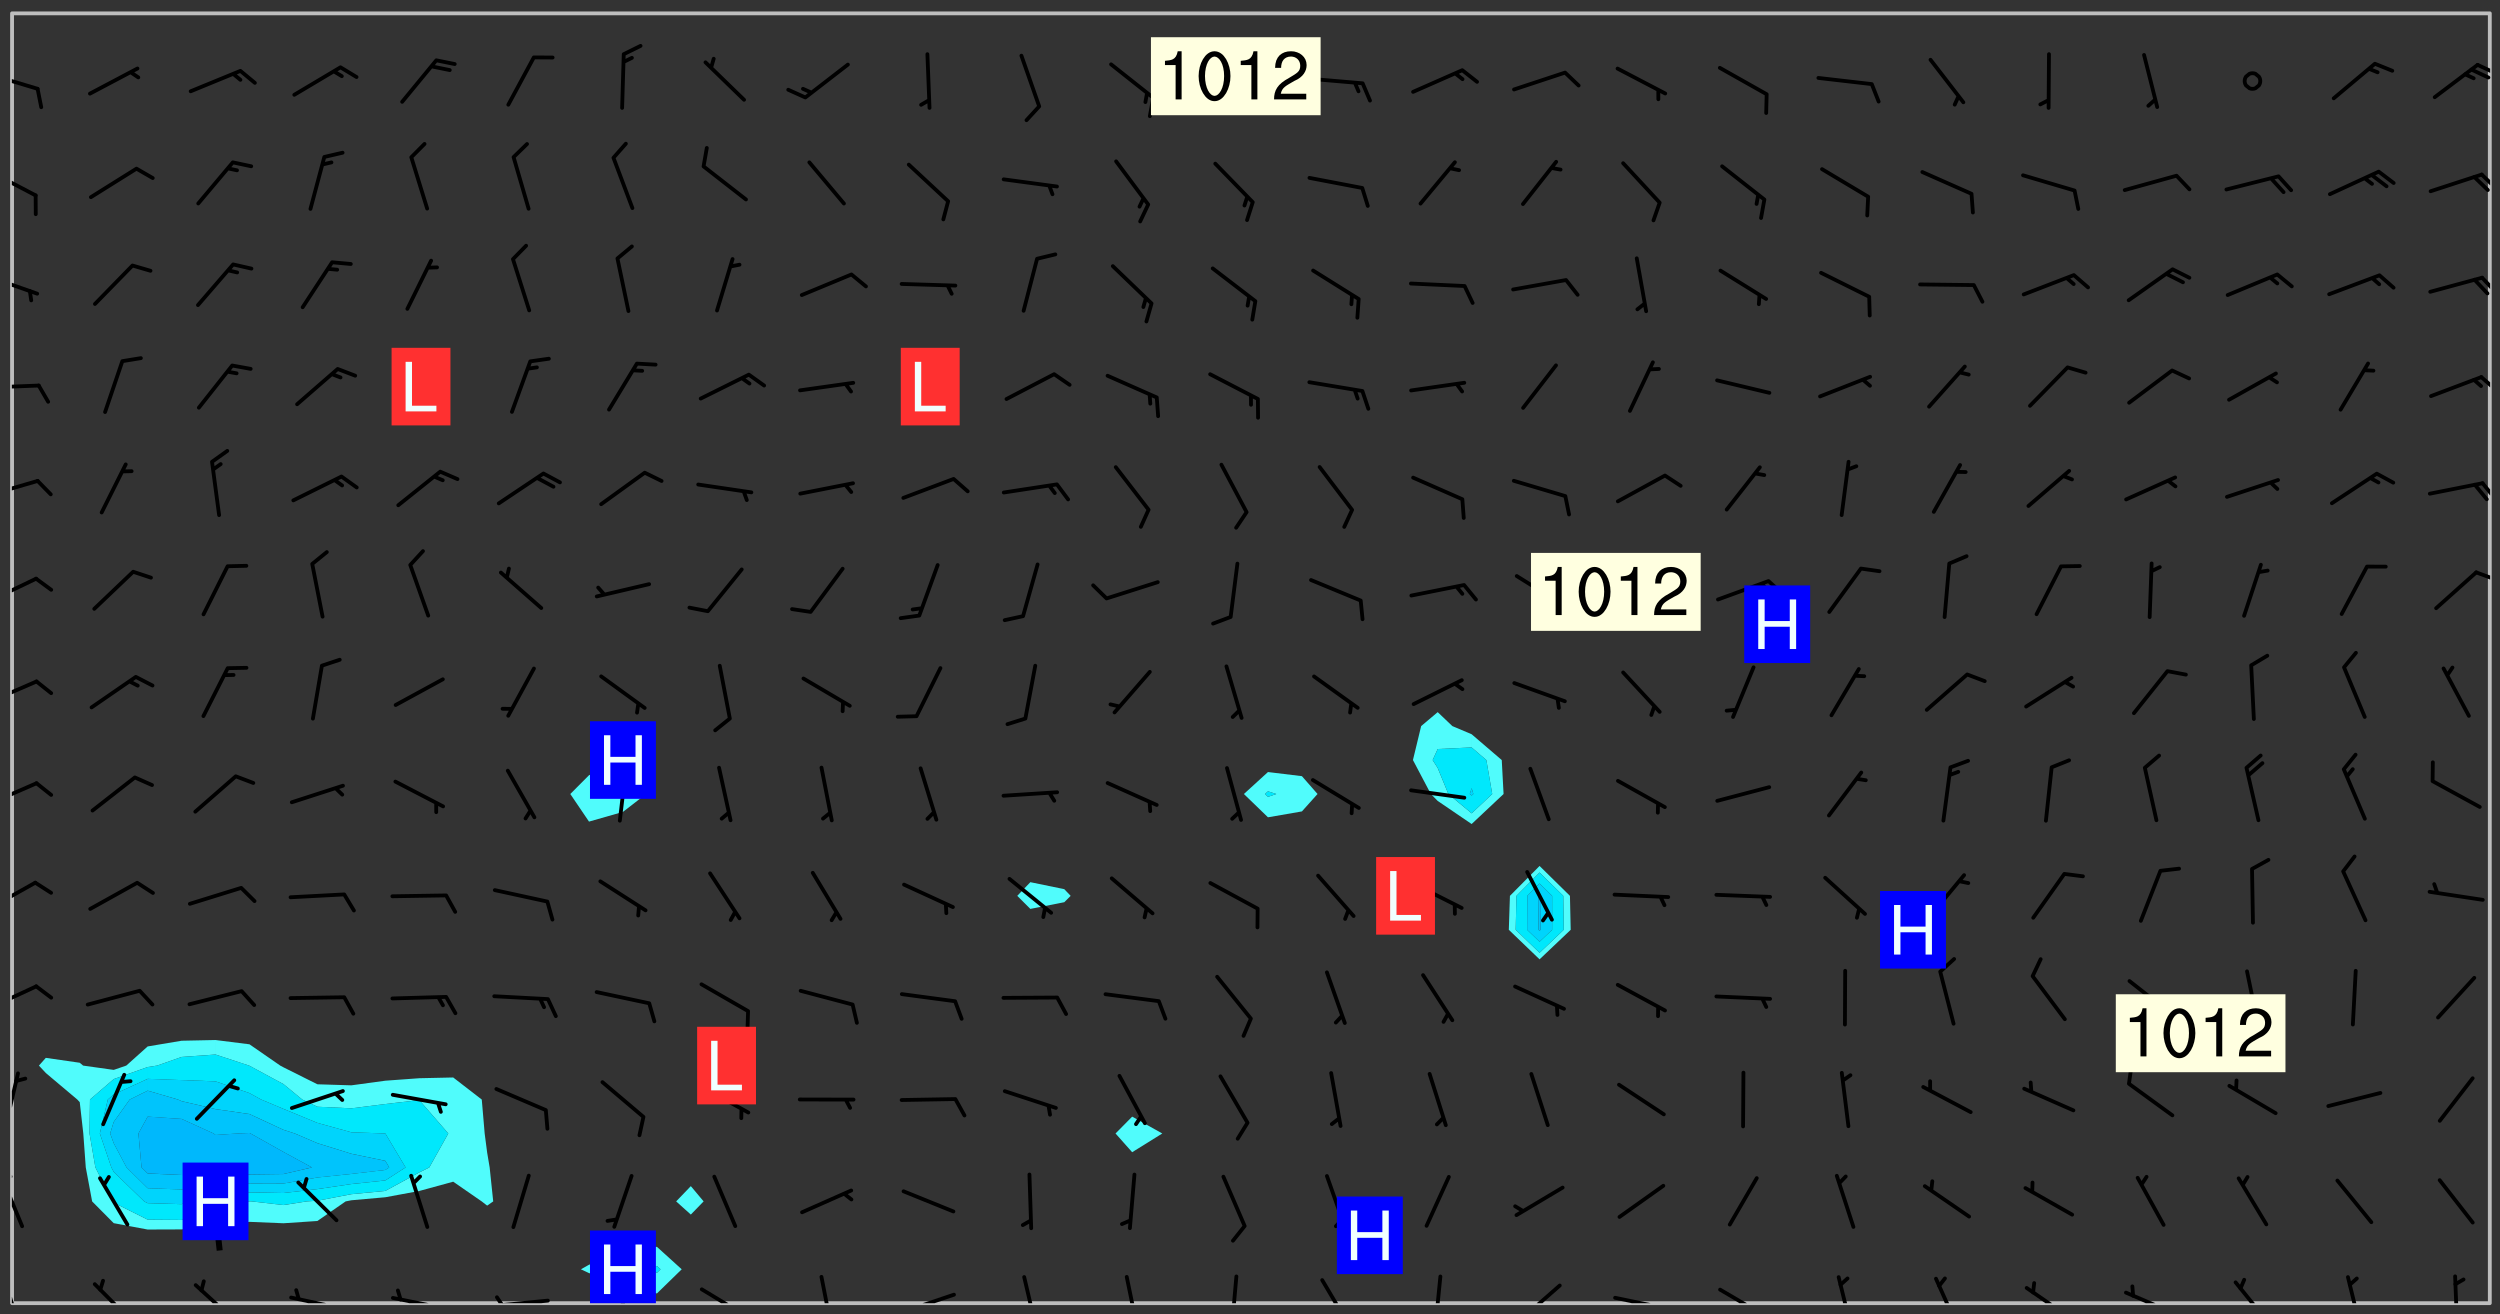 <svg xmlns="http://www.w3.org/2000/svg" role="img" xmlns:xlink="http://www.w3.org/1999/xlink" viewBox="142.45 309.95 326.84 171.84"><rect x="142.45" y="309.95" width="326.84" height="171.84" fill="#333333" stroke="none"/><defs><clipPath id="a"><path d="M144 311.672h1v168.656h-1zm0 0"/></clipPath><clipPath id="b"><path d="M144 311.672h324v168.656H144zm0 0"/></clipPath><clipPath id="c"><path d="M467 311.672h1v168.656h-1zm0 0"/></clipPath><clipPath id="d"><path d="M144 476h2v4.328h-2zm0 0"/></clipPath><clipPath id="e"><path d="M154 477h7v3.328h-7zm0 0"/></clipPath><clipPath id="f"><path d="M167 477h7v3.328h-7zm0 0"/></clipPath><clipPath id="g"><path d="M180 479h8v1.328h-8zm0 0"/></clipPath><clipPath id="h"><path d="M180 478h2v2.328h-2zm0 0"/></clipPath><clipPath id="i"><path d="M193 479h8v1.328h-8zm0 0"/></clipPath><clipPath id="j"><path d="M194 478h2v2.328h-2zm0 0"/></clipPath><clipPath id="k"><path d="M206 479h9v1.328h-9zm0 0"/></clipPath><clipPath id="l"><path d="M207 479h2v1.328h-2zm0 0"/></clipPath><clipPath id="m"><path d="M222 476h4v4.328h-4zm0 0"/></clipPath><clipPath id="n"><path d="M233 478h8v2.328h-8zm0 0"/></clipPath><clipPath id="o"><path d="M249 476h3v4.328h-3zm0 0"/></clipPath><clipPath id="p"><path d="M260 478h8v2.328h-8zm0 0"/></clipPath><clipPath id="q"><path d="M276 476h3v4.328h-3zm0 0"/></clipPath><clipPath id="r"><path d="M289 476h3v4.328h-3zm0 0"/></clipPath><clipPath id="s"><path d="M303 476h2v4.328h-2zm0 0"/></clipPath><clipPath id="t"><path d="M315 477h5v3.328h-5zm0 0"/></clipPath><clipPath id="u"><path d="M329 476h3v4.328h-3zm0 0"/></clipPath><clipPath id="v"><path d="M340 477h7v3.328h-7zm0 0"/></clipPath><clipPath id="w"><path d="M353 479h8v1.328h-8zm0 0"/></clipPath><clipPath id="x"><path d="M367 478h7v2.328h-7zm0 0"/></clipPath><clipPath id="y"><path d="M382 476h3v4.328h-3zm0 0"/></clipPath><clipPath id="z"><path d="M395 476h4v4.328h-4zm0 0"/></clipPath><clipPath id="A"><path d="M407 478h7v2.328h-7zm0 0"/></clipPath><clipPath id="B"><path d="M420 478h8v2.328h-8zm0 0"/></clipPath><clipPath id="C"><path d="M434 477h6v3.328h-6zm0 0"/></clipPath><clipPath id="D"><path d="M449 476h3v4.328h-3zm0 0"/></clipPath><clipPath id="E"><path d="M463 476h1v4.328h-1zm0 0"/></clipPath><clipPath id="F"><path d="M144 463h2v8h-2zm0 0"/></clipPath><clipPath id="G"><path d="M144 463h1v2h-1zm0 0"/></clipPath><clipPath id="H"><path d="M144 450h2v8h-2zm0 0"/></clipPath><clipPath id="I"><path d="M144 438h4v5h-4zm0 0"/></clipPath><clipPath id="J"><path d="M144 425h4v5h-4zm0 0"/></clipPath><clipPath id="K"><path d="M144 412h4v4h-4zm0 0"/></clipPath><clipPath id="L"><path d="M144 398h4v5h-4zm0 0"/></clipPath><clipPath id="M"><path d="M144 385h4v4h-4zm0 0"/></clipPath><clipPath id="N"><path d="M465 384h3v2h-3zm0 0"/></clipPath><clipPath id="O"><path d="M144 372h4v4h-4zm0 0"/></clipPath><clipPath id="P"><path d="M466 372h2v4h-2zm0 0"/></clipPath><clipPath id="Q"><path d="M144 360h4v1h-4zm0 0"/></clipPath><clipPath id="R"><path d="M466 359h2v3h-2zm0 0"/></clipPath><clipPath id="S"><path d="M144 345h4v4h-4zm0 0"/></clipPath><clipPath id="T"><path d="M466 346h2v3h-2zm0 0"/></clipPath><clipPath id="U"><path d="M144 331h4v5h-4zm0 0"/></clipPath><clipPath id="V"><path d="M466 332h2v3h-2zm0 0"/></clipPath><clipPath id="W"><path d="M144 319h4v3h-4zm0 0"/></clipPath><clipPath id="X"><path d="M466 318h2v2h-2zm0 0"/></clipPath><clipPath id="Y"><path d="M465 318h3v3h-3zm0 0"/></clipPath><clipPath id="Z"><path d="M219 470h10v10.328h-10zm0 0"/></clipPath><g id="aa" clip-path="url(#clip1)"><path fill="#fff" fill-opacity="0" fill-rule="evenodd" d="M0 0h1000v1000H0zm0 0"/><path fill="#d3d3d3" fill-opacity="0" fill-rule="evenodd" d="M162.152 355.867l-.234.293.059.234.117.172.176.234.293.348.113.059.117-.172.059-.234.176-.176.465-.176h.699l.234.293.289.816.059.176.176.23.352.234.699.699.172.176.234.348.234.41.289.582.41.465.23.234.234.176.117.23.176.293.172 1.164v.234l.059.289.059.117.117.117.348.41.117.172.176.176.176.234.117.172.172.352.059.234.234.406.234-.059-.176.176-.059.93h-.582l-.234-.113-.348.113-.117.117-.059.293-.059.176-.117.172-.465.293-.059.234-.059.113v.645l.059.172v.41l.059.059v.406l.059.406.117.176.059.059.23.641-.059.293v.699l-.059.582v.234l-.059.23-.055.352v1.922l.055.117h.426l-.367.117-.023.352.891 1.168 1.742.539 1.34.359v.539l.09.809.535.715 1.52.27.891-.086.09 1.164.535.18 1.16-.18 2.055-.984 1.16-.363 1.879-.176 1.695-.18-.18.719-1.516.086-1.25.09-.805.27-1.074.809.27.719.535.898-.18.625-.266.809.266 1.078.625.898.805.18 1.25-.18-.266.723.098.504.055.293v.172l.059.293v.406l.176.117.352.117h.406l.293-.176.113-.117.059-.117.117-.23.059-.176.352-.465.23-.176.176-.059.176.059.059.176.117.988.055.469.059.172.117.234.176.059.816.059h.289l.117.234.059.406.059.352v1.105l.117.293.117.348.289.699.176.352.582.754.352.176.172.059.469.234.641.465.348.234.293.176.293.055.23.062.816.348.293.176.113.172.352.352.117.176.523.641v.289l.059.352v.348l.059.352.059.289.117.059.172.059h.176l.582.234.176.117.176.289.176.234.113.234.293.23.117.117v.41l.059.055.289.234.234.117.059.117.117.172.059.117.23.234.059.176.234.059.117.059-.117.113-.059.117v.117l-.117.293-.117.289v.582l.176.117.117.059.059.117.117.117.113.059.176.348.059.352.059.406v.176l-.059.176-.117.699v.172l.117.176.293.293h.406l.176.117.117.172.117.293v.234h-.527l-.23-.234h-.234l-.176.059-.059.699.059.348.117.176.176.41.117.23.289.469.176.055h.523l.234.059.758.641.059.293v.234l.059.059.23.348v.352l-.117.172v.293l.293.289.293.176.172.059.293.176.293.117.582.406.289.234.293.176.219.16.016.012.23.176.641.523.176.234.117.176.176.176.113.172v.641l.117.176.469.117.582.117.234.059.23.113.293.117.113.059.586.352.289.172.176.062.176.055.176.059.699.352.289.176.234.055.289.176.234.117.641.406.293.117.172.059.234.059.41.059.23.059.234.117.059.172-.41.176.469.059.059.293.113.234.176.055.234.059.176.059.406.117.641.234.117.172.059.234v.176l-.059.117-.059.406.234.234.117.059.348.117.641.23.176.117.289.117.176.176.234.465.582 1.105.176.176.348.176.176.117.352.117 1.047.523.234.059.465.113.293.059.465.176.758.582.234.234.348.465.176.176.289.234.816.699.293.176.289.289.293.176.293.289.695.641.176.176.293.234.289.234.469.289.641.582.348.234.234.293.348.348.352.465.934.992.348.406.117.176.234.059.113.117.645.176.23.113.234.059.293.176.23.117.934.699.406.406.234.176.406.176.234.117.816.348.348.234.234.117.293.289.23.117.758.352.352.172.23.059.293.117.234.059.871.176h.816l.469.23.172.059.875.699.465.117.293.059.176.059.23.059.469.059.348.059.352.059.406.059h.293l.172.059v.23l.176.176h.293l.348.059.352.059.699.117h.641l.465-.234.293-.176.172-.117.41-.172.289-.176.934-.465.469-.293.523-.293.465-.172.465-.176 1.051-.465.289-.117.41-.117.289-.117.527-.176 1.516-.699.582-.348.289-.059.293-.059.348-.117.875-.23.352-.117h.113l.234-.059.875-.234.234-.059h.812l.352-.059.816-.117.172-.059.352-.055.293-.059.23-.059.816-.176.176-.059h.348l.234-.059.465-.117.758-.172.234-.059h.348l.41-.117.289-.059 1.285-.059h.289l.41-.059.23-.059h.176l.875-.117h.406l.41-.117h.348l.352-.113.871-.059h1.75l1.047.289.41.117.289.117.352.117.289.117 1.051.172.289.059h.293l.293.059.172.059.41.059.172.059.117.059h.117l.117.059.352.059h.113l.41.066 1.922.395 1.926.395 1.52.449 1.695.719 2.145.805 1.605-.719 1.43-.805 1.16-1.078 1.25-.449 3.035-.719 1.875-.359 2.145-1.348 2.234-1.254 2.5-1.258 1.695-.449 1.785-.18 1.16-.27.625.539 1.34-.27.715-.988.984-1.344.445-.18.805-.359 1.875-.539 1.785-.449 1.25-.27 1.16-.09 1.699-.09 1.961-.27 1.25-.09h.539l.625-.09h.891l2.145-.18 2.41-.18 2.59-.09 1.695.18 1.609.09 1.43.359 1.16.719 1.875.988 1.16 1.527.266.715.629.09.355.898.535.539.535 1.527 1.074.359h.535l-.805.535.09 1.707.715 2.695.891.805.895.988.715 1.258 1.785.539 1.52-.18.355 1.344 1.609-.805.98-.539.27.27.316-.215.219-.145.801.449.449-.359h.355l.535-.27.539-.719.535-.27.625-.988 1.16.449.84.371 1.395.617 1.695-.18h1.605l1.785.09.18-1.707.535-1.344.805.27.492.848.402.406-.09.539v.359l.715.449.711-.27h1.43l.359.988.445 1.258.715 1.344 1.25.629 1.695.629.715-.18.18-.539.98-.09.449.359.086 1.258-.266.629-.535.18v.539l.715.984.266.539.984.988.801 1.078-.266.359-.09.898-.625 2.332-.355 2.066-.09 1.793-.18.719-.09.539v1.438l-.98 1.883-.359 1.707-.535.898-.805 1.168-.266.539 2.055 1.254.086.359-.355.539-.09-.18v.809l.09 1.438-.445.715-1.074.094-.266.715.535.898.805.719 1.16.809 1.34.27.445.359-.355.449-1.789-.09-1.25-.449-.715-.719-.625-.09-.176 3.59-.188 1.309h89.359V311.703h-55.27v49.082l.762.125 3.289.543 2.023 2.836v2.754l2.352.332 2.348.332h4.051l-1.379 4.16-2.023.707-2.023.703-.543.344-2.594 1.617-.188.117-2.023-2.078-.73-2.742-2.672-2.078-1.375-3.5-.066-.082-1.957-2.672 2.75-1.418v-49.082H294.422v91.414l.117.031.133.012.074.074.105.047.09.059.086.059.09.059.297.297.059.09.031.117.027.117.016.137-.031.117-.059.09-.059.086-.043.105-.047.102-.027.121v.145l.176.27.148.148.074.086.074.074.043.105.062.09.059.086.043.105.059.09.047.102.043.105.059.086.117.18.074.074.062.086.059.09.043.105.059.09.059.086.062.09.059.09.043.102.117.18.074.074.059.086.074.074.09.059.105.047h.148l.133-.016.133.016.102-.047.074-.074.047-.102-.016-.133v-.148l-.047-.105-.027-.117-.047-.102-.027-.121-.043-.102-.062-.09-.043-.102-.043-.105-.031-.117-.016-.133-.012-.137.086-.059.059-.086.121-.031.043.105.016.133v.117l.059.102.059.09.09.059.148.148.059.09.043.105-.012.102.086.059.105.047.086.059.09.059.074.074-.117.027-.105.047-.086.059-.074.074-.059.09-.062.086-.027.121-.047.102-.043.105-.031.117-.012.133-.016.133v.148l.027.117.047.105.043.102.059.09.074.074.09.059.074.074.09.059.059.09.043.105.047.102.117.031.133.016h.148l.117-.031.105.043.043.105.047.102.027.121L299.5 410l.027.117.031.121.027.117.105.043.102.047.133-.016.148.148.062.086.074.074.07.074.09.062.105.043.102.043.117.031.137.016.117-.031.074-.074.027-.117-.012-.133-.031-.121-.027-.117.043-.105h.117l.09.062.117.027h.148l.133.016h.148l.133.016.133-.016h.148l.133-.016.133-.012.137.012.117-.027.133-.016.191-.059-.059.176-.016.133-.027.121-.016.133-.059.086-.133.016-.105.047-.105.043-.117.031-.117.027-.266.031h-.148l-.133.016-.074.074.059.086.148.148.117.18.074.07.09.062.09.059.086.059.09.059.102.043.105.062.105.043.086.059.105.047.102.043.18.117.059.09-.043.102-.047.105.016.133.223.223.059.09.043.102.031.121.043.102.016.133.031.117.012.137.031.117.148.148.102.043.105.043.117.031.133.016.137.016h.117l.117-.031.09-.059.043-.105.047-.102.043-.105.031-.117.012-.133v-.148l-.012-.133-.016-.133-.031-.117-.043-.105-.047-.105-.043-.102-.043-.105-.016-.133.016-.133.027-.117.031-.117.027-.121.047-.102.09-.059.086-.062.074-.074.09-.059.223-.223.059-.086.074-.074.117-.18.059-.086v-.148l-.074-.074-.102-.047-.105-.043-.102-.043-.059-.09-.047-.105-.027-.117.09-.059.117-.031.102-.043.18-.117.148-.148.012-.133-.012-.105-.09-.059-.133.016h-.148l-.133.016-.133-.016-.121-.031-.086-.059-.074-.074-.059-.09-.062-.086-.117-.18-.059-.086.031-.121.086-.059.121-.031.059-.086v-.121l-.031-.117-.059-.09-.059-.086-.047-.105-.027-.117-.016-.133.059-.09.074-.074.09-.059.117-.18.074-.074.059-.086.148-.148.121-.031.133-.016.133.016.074.074.043.105.016.133-.031.117-.117.031-.133.012-.148.148-.043.105-.047.102-.027.121-.031.117v.148l.031.117.043.105.059.09.074.07.074.074.117.031.121.027.117-.027.133-.016h.117l.09.059.074.074.047.105.059.086.102.047.133.016.105.043.086.059-.012.105-.074.074-.18.117-.059.09-.09.059-.07.074-.074.074-.062.09-.027.117-.016.133.016.133-.016.133v.148l.016.133.027.117.031.121.074.074.09.059.086.059.09.059.117.031v.086l-.102.047-.09.059-.266.031-.117.027h-.148l-.105.043-.102.047-.059.09-.062.234-.012.133-.031.121-.016.133v.293l-.012.133.012.137.016.133.133.016.133.012.121.031.086.059.074.074.047.105.043.102.016.133v.445l-.016.133v.445l.031.266.027.117.016.133.031.117.086.211.031.266v.148l-.031.117-.027.117-.031.121-.027.117-.031.117-.031.121-.012.133-.016.133.09.059.117-.031.102.016.047.105-.031.266v.441l-.043.105-.047.105-.043.102-.043.105-.059.086-.031.121-.043.117-.031.117-.016.133.016.133.059.09.105.047.086.059.059.086-.012.137-.031.117-.043.102v.445l-.016.133v.148l-.031.117-.043.105-.027.117-.047.105-.043.102-.031.121-.027.117-.031.133-.031.117-.027.117-.043.105-.031.117-.031.121-.012.133-.016.133v.297l.027.117v.148l.047.398.027.117.059.09.121.031h.148l.133-.016.059.09v.117l-.059.09-.09.059-.102.043-.105.047-.09.059-.086.059-.137.016-.117-.031-.133-.016-.102.047-.062.086-.012.137-.016.133-.031.117-.027.117-.016.133-.031.121v.297l.016.133.031.117v.148l.012.133v.148l-.027.117-.047.102-.027.121-.031.117-.059.09-.074.074-.102.043-.105.047-.117.027-.121.031-.102-.047.059-.086.105-.047.027-.117.031-.117.027-.121.031-.117v-.148l.016-.133-.031-.117-.043-.105-.105.016-.074.074-.102.043-.09.062-.074.074-.043.102-.016.133-.031.117L304.25 426l-.031.117-.027.117-.031.121-.027.117-.031.117-.043.105-.09.059h-.09l-.117-.031-.031-.086.016-.137-.031-.117v-.148l-.012-.133v-.148l-.062-.234-.027-.121-.043-.102-.047-.105-.059-.086-.059-.09-.043-.105-.062-.086-.148-.148-.07-.074-.105-.047-.105-.043-.102-.043-.297-.297-.09-.074-.086-.059-.105-.043-.09-.062-.086-.059-.105-.043-.09-.059-.086-.062-.074-.07-.105-.047-.086-.059-.105-.043-.09-.062-.102-.043-.105-.043-.086-.059-.105-.047-.105-.043-.102-.047-.09-.059-.102-.043-.105-.043-.09-.062-.117-.027-.133-.016-.133.016H299.75l-.133.016-.117-.031-.09-.059-.074-.074-.09-.059-.102-.047h-.148l-.121-.027-.102-.043-.074-.074-.117-.18-.09-.059-.102-.043-.09-.062-.105-.043-.09-.059-.086-.059-.105-.047-.059-.086-.059-.09-.043-.105-.047-.102-.074-.074-.086-.059-.074-.074-.09-.059-.223-.223-.043-.105-.031-.266.105-.043h.145l.105.043.074.074.09.059.086.059.105.047.09.059.148.148.07.074.148.148.062.086.074.074.086.059.074.074.09.062.09.059.086.059.27.176.102.047.105.043.102.043.047-.074.059-.086.074-.074.07-.074.105.043.074.074.059.09.043.102.047.105.043.105.121.027.117-.027.074-.09.043-.105.059-.09.074-.074.105-.043.117-.027.133.012.09.059.148.148.059.09.043.105.047.102.043.105.043.102.105.047.105.043.133.016.086-.059.059-.09.074-.074.105-.043.117.027.105.047.102.043.105.043.102.047.18.117v.117l-.016.133.016.133.016.137.059.086.102.047.121.027.117.031h.148l.117-.031.059-.09.18-.117.059-.09.074-.074.059-.086.117-.18.18-.117.117.031.09.059.043.074-.016.133v.117l.09.059h.148l.133-.016.133-.012.266-.031.105-.043.117-.031.121-.027.074-.074.07-.074.062-.09-.016-.105-.047-.102-.102-.043-.105-.016-.117.027-.266.031h-.148l-.074-.074-.09-.059-.117-.031-.117-.027-.133-.016h-.148l-.133.016h-.297l-.105-.047-.148-.148-.043-.102-.059-.09.223-.223.086-.059.105-.043.117-.031.133-.016.133.016.137.016.102.043.133-.012.09-.062.102-.043.062-.09-.047-.102-.09-.059-.117-.031-.102-.043-.059-.09-.062-.09v-.117l.016-.133.105-.047.074-.07v-.121l-.09-.059-.031-.117.09-.059.074-.074.043-.105.059-.09.047-.102.016-.133v-.148l-.047-.105-.043-.102-.09-.059-.133-.016-.102-.043-.137-.016-.117-.031h-.445l-.133-.016-.133-.012-.133-.016-.117-.031h-.148l-.133-.016-.133-.012-.266-.031-.121-.043-.086-.059-.074-.074v-.148l.012-.133.105-.047.102-.043.133-.016h.152l.133-.016h.293l.121.031.102.043.09.059.234.062.121-.047.09-.059.102-.043.133-.016.105.043.102.047.133.012.121-.027h.145l.121-.031.117-.027.105-.047.074-.074.086-.059.148-.148.059-.086.047-.105.027-.117.016-.105-.102-.043-.09-.059-.117-.031-.105-.043-.09-.062-.074-.086-.074-.074-.102-.043-.105-.047-.102-.043-.059-.09-.047-.102-.086-.211-.062-.086-.059-.09-.074-.074-.086-.059h-.27l-.117.031-.09.059-.102.043-.133.016-.105-.016-.027-.117-.062-.09-.117-.031-.102-.043-.148-.148-.031-.117-.016-.105.074-.074.18-.117.117-.027.117-.031.137.016.102.043.105.043.102.047.105.043.117.031.133.016.117.027.133.016.105-.016.09-.059-.074-.074-.105-.043-.074-.074-.074-.09-.148-.148-.086-.059-.09-.059-.074-.074-.09-.059-.102-.047-.121-.027-.102-.047-.105-.043-.117-.031-.102-.043-.121-.031h-.148l-.117.031-.105.043-.086.062-.18.117-.086.059-.09.059-.105.047-.086.059-.105.043-.102.043-.105.047-.074.074-.059.09-.059.086-.047.105-.059.086-.074.074-.133-.012-.117-.031h-.117l-.074.074-.09.059-.074.074-.09.059-.086.059-.105.047-.102.043-.137.016-.102-.043-.148-.148-.105-.047h-.086l-.105.047-.102.043-.121.031-.117-.031-.074-.074v-.117l.031-.121.074-.07.059-.09.074-.074.117-.031.105-.043h.293l.133-.016.137-.016.102-.043.09-.059.102-.047.09-.059.133-.012.09.059.133.012.09-.059.086-.059.105-.043.09-.059.086-.062.09-.059.148-.148.059-.086.059-.09.105-.043.133-.016.117.027.121.031.059-.059.059-.09.031-.266.027-.117.105.012.133.016.102-.043.09-.059.059-.09.074-.074.059-.09.047-.102.012-.133-.012-.133-.047-.105-.148-.148-.059-.09-.059-.086-.043-.105v-.445l.016-.133v-.148l.012-.133-.059-.059-.09.059-.102-.043-.18-.117-.086-.059-.062-.09-.059-.09-.074-.074-.086-.059-.121.031-.102.012-.105.047-.086.059-.105.043-.148.148-.09.059-.086.059-.09.062-.105.043-.133.016v-.121l.105-.043.117-.031.074-.07.043-.105v-.148l-.027-.117-.148-.148-.133-.016h-.148l-.117.031-.105.043-.102.043-.09.062-.117.027-.074-.074.012-.133-.043-.102-.043-.105-.09-.059-.117.027-.121.031-.117.031-.102.043-.121.031-.102.043-.105.043-.09.059-.102.016v-.117l.016-.133-.059-.09-.074.043-.148.148-.059.09-.074.074-.047.105-.043.102-.074.074-.059.09-.074.074-.059.086-.074.074-.09.062-.074.07-.074.074-.102.016-.133.016-.105-.043v-.121l.148-.148.043-.102.059-.09.047-.102.043-.105.059-.09.031-.117.043-.102.031-.121.027-.117.047-.105.043-.102.043-.105.074-.07.09-.062.09-.059.102-.043h.297l.266-.031.105-.043-.074-.074-.117-.031-.105-.043-.09-.059-.102-.047-.09-.059-.102-.043-.105-.043-.09-.062-.086-.059-.105-.043-.102-.043-.121-.031-.117-.031-.102-.043L297.5 410.25l-.102-.043-.09-.059-.043-.105-.016-.133.102-.043.133-.016.137.016.133-.016.102-.043.059-.09.016-.105-.09-.059-.074-.074-.102-.043-.09-.059-.148-.148-.043-.105-.016-.133v-.293l-.059-.09-.09-.059-.074-.074-.043-.105-.031-.117-.059-.09-.074-.074-.117-.027-.074-.074-.09-.059-.09-.062-.086-.059-.074-.074-.059-.086-.047-.105-.086-.059-.148-.148-.195-.059-.133.016-.102.043-.074.074-.047.102-.043.105-.059.09-.059.086-.297.297-.09.059h-.086l-.062-.086-.043-.105.031-.117.059-.09.027-.117-.012-.133-.09-.062-.105.047-.117.027-.117.031-.27.176-.102.047-.117.027-.105.047-.09.059-.102.043-.059-.086-.047-.105.016-.133.047-.105.07-.074.074-.07.059-.09v-.148l-.043-.105h-.238l-.102.047-.031.117-.027.117-.031.121-.074.043-.133.016-.074-.047-.043-.102-.043-.105-.047-.102-.043-.105-.121.031-.102.043-.133.016-.117.031-.105.043-.09.059-.102.047-.121.027-.133.016-.102-.043-.059-.09-.047-.105-.043-.102-.043-.105v-.117l.059-.09.086-.059.18-.117.102-.047.105-.043.105-.059.102-.043.09-.062.102-.043.105-.059.102-.047.09-.059.105-.043.102-.043.09-.062.102-.043.137-.016.117.031.102.043.121.031.102.043.105.047.102.043.105.043.102.047.105.043.102.043.105.047.086.059.105.043.117.031.105.043.102.047.09.059.105.043.102.043.105.047.117.027.102.047.121.027h.148l.086-.059.016-.102.059-.09-.027-.117-.074-.074-.117-.18-.074-.074-.09-.074-.18-.117-.086-.059-.105-.043-.102-.047-.27-.176-.059-.09-.074-.074-.059-.09-.043-.102-.031-.117-.016-.137v-.562l-.012-.133-.016-.133-.031-.117-.016-.133-.012-.133-.031-.121-.223-.223-.059-.086-.016-.105.031-.117.133-.016v-91.414H172.992v1.453l-.059.234-.352 1.051-.172.523-.117.348-.176.41-.117.172-.234.293-.23.059h-.352l-.117.059-.23.406v.293l.117.176.23.23.117.234.641.758.293.465.176.234.23.352.234.348.641.816.176.465.172.41.117.695.176.469.117 1.398.059.465v.875l.117 1.047v4.781l-.059.465-.352 1.281-.176.523-.113.41-.352.93L172.934 336l-.234.582-.117.176-.172.348-.176.406-.352.816-.059.293-.113.293-.117.289-.059.176-.117.875-.059.406-.059.117-.059.176-.059.172-.23.527-.117.172v.234l-.117.234-.059.172-.176.586v.289l-.059.176v.293l-.059.113-.059.527v.172l-.055.234v2.621l-.176.816-.117.176-.176.234-.117.172-.113.234-.586.934-.23.289-.293.465-.176.234-.289.352-.352.699-.113.23-.176.41-.176.23-.406.527-.816.699-.293.172-.289.234-.176.117-.176.176-.523.406-.527.176-.172.176-.234.055-.641.176h-.758m12.211 31.023l-1.074.449.359.895 1.25-.715.445-.539-.98-.09"/><path fill="#d3d3d3" fill-opacity="0" fill-rule="evenodd" d="M201.508 416.598h-.895l.449.629.98.359.805-.09.445-.988-.176.09-.715-.355-.895.355m154.621 59.07l-.059-.523v-.293l.113-.293.059-.23.469-.469h.113l.117-.113.117-.059h.176l.234-.059h.348l.234.059.117.059.23.172.059.176.117.582v.293l-.117.176-.172.289-.176.176-.527.523-.23.234-.117.059h-.176l-.117-.059-.406-.293-.176-.117-.117-.059-.059-.113-.055-.117m6.641-10.957l-.059-.172v-1.109l.059-.172.176-.059.172-.059h.176l.234-.059.117.059.059.699-.059.172-.117.176-.117.059-.234.523-.113.059h-.234l-.059-.117m9.613-14.391l-.117-.176v-.699l.293-.875.117-.172.176-.352.113-.23.117-.293.352-.758.117-.23.172-.234h.176l.117-.059h.641l.117.059.234.234.172.113.352.293.117.117.113.176v.113l.117.059.117.117v.699l-.059.176v.23l-.059.176-.348 1.051-.117.23-.117.234-.117.059-.23.234-.641.289h-.875l-.41-.117-.641-.465"/><path fill="none" stroke="#bebebe" stroke-linecap="round" stroke-linejoin="round" stroke-miterlimit="10" stroke-width=".5" d="M467.957 311.695H144.027v168.625h323.93v-168.625"/><g clip-path="url(#a)"><path fill="#fff" fill-opacity="0" fill-rule="evenodd" d="M144 475.891v4.438h.004H144V311.672h.004H144v164.219"/></g><g clip-path="url(#b)"><path fill="#fff" fill-opacity="0" fill-rule="evenodd" d="M144.004 480.328V311.672h26.625v134.246l-4.438.094-4.438.746-2.797 2.504-1.641.562-4-.562-.441-.371-4.438-.641-.898 1.012.898.965 4.121 3.473.316.336.465 4.102.324 4.438.832 4.441 2.82 2.844 4.438.832 4.438-.016 4.438-.441 4.438-.547 4.441.184 4.438-.297 3.691-2.559.746-.148 4.438-.395 4.441-.82 4.438-1.215 3.727 2.578.711.551.793-.551-.465-4.441-.328-1.949-.324-2.488-.379-4.438-3.734-2.887-4.438.098-4.441.324-4.438.605-4.438-.137-4.438-2.219-.418-.223-4.023-2.785-4.438-.559V311.672h53.262v97.43l-.199.215-4.238 1.984-2.445 2.453 2.445 3.609 4.438-1.27 3.027-2.34-2.824-4.438-.203-.215v-97.43h4.438v161.277l-4.438.816-4.438 1.531-1.059.594 1.059.496 4.438 1.094 4.438 1.574 3.246-3.164-3.246-2.941V311.672h4.438v153.348l-1.918 1.996 1.918 1.723 1.672-1.723-1.672-1.996V311.672h44.387v113.609l-1.711 1.789 1.711 1.707 4.438-.875.832-.832-.832-.875-4.438-.914V311.672h13.312V455.934l-2.176 2.203 2.176 2.449 3.938-2.449-3.938-2.203V311.672h17.754v99.211l-3.148 2.871 3.148 3.047 4.438-.77 2.043-2.277-2.043-2.332-4.438-.539v-99.211h22.191v91.379l-2.164 1.824-1.074 4.441 2.34 4.438.898.906 4.438 3.02 4.176-3.926-.238-4.438-3.938-3.375-2.523-1.066-1.914-1.824v-91.379h13.316v111.488l-3.875 3.91-.145 4.438 4.02 3.863 4.07-3.863-.098-4.438-3.973-3.91V311.672H467.996v168.656H144.004"/></g><path fill="#50fcfc" fill-rule="evenodd" d="M148.438 450.227l-.898-.965.898-1.012 4.438.641.441.371 4 .562 1.641-.562 2.797-2.504 4.438-.746 4.438-.094v1.898l-4.438.316-3.203 1.129-1.234.188-4.438 1.578-3.105 2.672-.059 4.438.766 4.438 2.234 4.441.164.164 4.438 2.223 4.438.039 4.438-1.082 4.355-1.344.082-.012.281.012 4.16.48 3.062-.48 1.375-.086 4.438-.855 4.438-.426 4.441-2.418 1.312-.656 2.484-4.438-3.797-4.367-4.441.52-4.438.559-4.438-.207-1.98-.941-2.457-2.02-4.441-2.395-.059-.023-4.379-1.445v-1.898l4.438.559 4.023 2.785.418.223 4.438 2.219 4.438.137 4.438-.605 4.441-.324 4.438-.098 3.734 2.887.379 4.438.324 2.488.328 1.949.465 4.441-.793.551-.711-.551-3.727-2.578-4.438 1.215-4.441.82-4.438.395-.746.148-3.691 2.559-4.438.297-4.441-.184-4.438.547-4.438.441-4.438.016-4.438-.832-2.82-2.844-.832-4.441-.324-4.438-.465-4.102-.316-.336-4.121-3.473"/><path fill="#00e8fc" fill-rule="evenodd" d="M154.918 462.574l-.766-4.438.059-4.438 3.105-2.672 4.438-1.578v1.547l-4.438 2.039-.773.664-1.043 4.438 1.508 4.438.309.586 3.98 3.855.457.234 4.438.129 1.051-.363 3.387-.691 4.438-.488 4.441.086 4.438-.512 4.438-.66 4.438-.473 2.652-1.703-2.648-4.438h-.004l-4.438-.152-4.438-1.23-4.438-1.832-2.918-1.223-1.523-.836-4.438-1.539-8.875-.328v-1.547l1.234-.188 3.203-1.129 4.438-.316 4.379 1.445.059.023 4.441 2.395 2.457 2.02 1.98.941 4.438.207 4.438-.559 4.441-.52 3.797 4.367-2.484 4.438-1.312.656-4.441 2.418-4.438.426-4.438.855-1.375.086-3.062.48-4.16-.48-.281-.012-.082.012-4.355 1.344-4.438 1.082-4.438-.039-4.438-2.223-.164-.164-2.234-4.441"/><path fill="#00d4fc" fill-rule="evenodd" d="M157.008 462.574l-1.508-4.438 1.043-4.438.773-.664 4.438-2.039v1.543l-2.348 1.16-2.09 2.934-.465 1.504.465 1.273 1.676 3.164 2.762 2.719 4.438.164 4.438-.344 4.438-.445 4.441.012 4.438-.789 4.438-.465 4.438-.52.516-.332-.516-.863-4.438-.922-4.438-1.383-2.961-1.27-1.477-.477-4.441-2.062-4.438-.645-4.438-1.043-.48-.211-3.957-1.16v-1.543l8.875.328 4.438 1.539 1.523.836 2.918 1.223 4.438 1.832 4.438 1.23 4.438.152h.004l2.648 4.438-2.652 1.703-4.438.473-4.438.66-4.438.512-4.441-.086-4.438.488-3.387.691-1.051.363-4.438-.129-.457-.234-3.98-3.855-.309-.586"/><path fill="#00c4fc" fill-rule="evenodd" d="M157.316 459.41l-.465-1.273.465-1.504 2.09-2.934 2.348-1.16v3.395l-1.207 2.203.406 4.438.801.789 4.438.203 4.438.336 4.438-.402 4.441-.062 3.719-.863-3.719-2.023-4.301-2.414-.141-.066-1.531.066-2.906.195-.254-.195-4.184-1.906-4.438-.297v-3.395l3.957 1.16.48.211 4.438 1.043 4.438.645 4.441 2.062 1.477.477 2.961 1.27 4.438 1.383 4.438.922.516.863-.516.332-4.438.52-4.438.465-4.438.789-4.441-.012-4.438.445-4.438.344-4.438-.164-2.762-2.719-1.676-3.164"/><path fill="#00b8fc" fill-rule="evenodd" d="M160.953 462.574l-.406-4.438 1.207-2.203 4.438.297 4.184 1.906.254.195v3.871l-.746.371.746.117 1.402-.117-1.402-.371v-3.871l2.906-.195 1.531-.066.141.066 4.301 2.414 3.719 2.023-3.719.863-4.441.062-4.438.402-4.438-.336-4.438-.203-.801-.789"/><path fill="#00a8fc" fill-rule="evenodd" d="M170.629 462.691l-.746-.117.746-.371 1.402.371-1.402.117"/><path fill="#50fcfc" fill-rule="evenodd" d="M219.453 417.363l-2.445-3.609 2.445-2.453 4.238-1.984.199-.215.203.215 2.824 4.438-3.027 2.34-4.438 1.27m0 59.023l-1.059-.496 1.059-.594 4.438-1.531 4.438-.816v2.504l-.867.438.867.469.48-.469-.48-.438v-2.504l3.246 2.941-3.246 3.164-4.438-1.574-4.438-1.094"/><path fill="#00e8fc" fill-rule="evenodd" d="M228.328 476.359l-.867-.469.867-.438.48.438-.48.469"/><path fill="#50fcfc" fill-rule="evenodd" d="M232.766 468.738l-1.918-1.723 1.918-1.996 1.672 1.996-1.672 1.723m44.387-39.961l-1.711-1.707 1.711-1.789 4.438.914.832.875-.832.832-4.438.875m13.312 31.809l-2.176-2.449 2.176-2.203 3.938 2.203-3.938 2.449m17.754-43.785l-3.148-3.047 3.148-2.871v2.52l-.387.352.387.375 1.082-.375-1.082-.352v-2.52l4.438.539 2.043 2.332-2.043 2.277-4.438.77"/><path fill="#00e8fc" fill-rule="evenodd" d="M308.219 414.129l-.387-.375.387-.352 1.082.352-1.082.375"/><path fill="#50fcfc" fill-rule="evenodd" d="M329.512 413.754l-2.34-4.438 1.074-4.441 2.164-1.824 1.914 1.824 2.523 1.066v1.727l-4.438.207-.66 1.441.66 1.043 1.395 3.395 3.043 2.531 2.691-2.531-.77-4.438-1.922-1.648v-1.727l3.938 3.375.238 4.438-4.176 3.926-4.438-3.02-.898-.906"/><path fill="#00e8fc" fill-rule="evenodd" d="M330.41 410.359l-.66-1.043.66-1.441 4.438-.207v5.32l-.246.766.246.207.223-.207-.223-.766v-5.32l1.922 1.648.77 4.438-2.691 2.531-3.043-2.531-1.395-3.395"/><path fill="#00d4fc" fill-rule="evenodd" d="M334.848 413.961l-.246-.207.246-.766.223.766-.223.207"/><path fill="#50fcfc" fill-rule="evenodd" d="M343.727 435.371l-4.02-3.863.145-4.438 3.875-3.91v.859l-3.023 3.051-.098 4.438 3.121 3.004 3.16-3.004-.059-4.438-3.102-3.051v-.859l3.973 3.91.098 4.438-4.07 3.863"/><path fill="#00e8fc" fill-rule="evenodd" d="M343.727 434.512l-3.121-3.004.098-4.438 3.023-3.051v1.434l-1.602 1.617-.023 4.438 1.625 1.562 1.645-1.562v-4.438l-1.645-1.617v-1.434l3.102 3.051.059 4.438-3.16 3.004"/><path fill="#00d4fc" fill-rule="evenodd" d="M343.727 433.07l-1.625-1.562.023-4.438 1.602-1.617v1.434l-.18.184.047 4.438.133.125.133-.125.051-4.438-.184-.184v-1.434l1.645 1.617v4.438l-1.645 1.562"/><path fill="#00c4fc" fill-rule="evenodd" d="M343.594 431.508l-.047-4.438.18-.184.184.184-.051 4.438-.133.125-.133-.125"/><g clip-path="url(#c)"><path fill="#fff" fill-opacity="0" fill-rule="evenodd" d="M467.996 480.328H468V311.672h-.004H468v168.656h-.004"/></g><path fill="#fff" fill-opacity="0" fill-rule="evenodd" d="M167.781 475.656l5.809-.648-1.105-9.898-5.805.648 1.102 9.898"/><path fill-rule="evenodd" d="M170.359 467.191l.508-.059.695 6.258-.781.086-.496-4.461-1.379.152-.062-.551.547-.125.246-.082.219-.113.188-.164.148-.23.109-.309.059-.402"/><g clip-path="url(#d)"><path fill="none" stroke="#000" stroke-linecap="round" stroke-linejoin="round" stroke-miterlimit="10" stroke-width=".5" d="M142.977 476.969l2.047 6.723"/></g><g clip-path="url(#e)"><path fill="none" stroke="#000" stroke-linecap="round" stroke-linejoin="round" stroke-miterlimit="10" stroke-width=".5" d="M154.84 477.836l4.949 4.984"/></g><path fill="none" stroke="#000" stroke-linecap="round" stroke-linejoin="round" stroke-miterlimit="10" stroke-width=".5" d="M155.559 478.562l.363-1.172"/><g clip-path="url(#f)"><path fill="none" stroke="#000" stroke-linecap="round" stroke-linejoin="round" stroke-miterlimit="10" stroke-width=".5" d="M168.035 477.961l5.191 4.734"/></g><path fill="none" stroke="#000" stroke-linecap="round" stroke-linejoin="round" stroke-miterlimit="10" stroke-width=".5" d="M168.789 478.648l.305-1.188"/><g clip-path="url(#g)"><path fill="none" stroke="#000" stroke-linecap="round" stroke-linejoin="round" stroke-miterlimit="10" stroke-width=".5" d="M180.512 479.586l6.867 1.488"/></g><g clip-path="url(#h)"><path fill="none" stroke="#000" stroke-linecap="round" stroke-linejoin="round" stroke-miterlimit="10" stroke-width=".5" d="M181.512 479.801l-.336-1.18"/></g><g clip-path="url(#i)"><path fill="none" stroke="#000" stroke-linecap="round" stroke-linejoin="round" stroke-miterlimit="10" stroke-width=".5" d="M193.816 479.637l6.887 1.387"/></g><g clip-path="url(#j)"><path fill="none" stroke="#000" stroke-linecap="round" stroke-linejoin="round" stroke-miterlimit="10" stroke-width=".5" d="M194.816 479.836l-.348-1.176"/></g><g clip-path="url(#k)"><path fill="none" stroke="#000" stroke-linecap="round" stroke-linejoin="round" stroke-miterlimit="10" stroke-width=".5" d="M207.078 480.668l6.996-.68"/></g><g clip-path="url(#l)"><path fill="none" stroke="#000" stroke-linecap="round" stroke-linejoin="round" stroke-miterlimit="10" stroke-width=".5" d="M208.098 480.57l-.68-1.023"/></g><g clip-path="url(#m)"><path fill="none" stroke="#000" stroke-linecap="round" stroke-linejoin="round" stroke-miterlimit="10" stroke-width=".5" d="M225.309 483.543l-2.84-6.43"/></g><g clip-path="url(#n)"><path fill="none" stroke="#000" stroke-linecap="round" stroke-linejoin="round" stroke-miterlimit="10" stroke-width=".5" d="M240.211 482.145l-6.012-3.633"/></g><g clip-path="url(#o)"><path fill="none" stroke="#000" stroke-linecap="round" stroke-linejoin="round" stroke-miterlimit="10" stroke-width=".5" d="M251.199 483.777l-1.355-6.895"/></g><g clip-path="url(#p)"><path fill="none" stroke="#000" stroke-linecap="round" stroke-linejoin="round" stroke-miterlimit="10" stroke-width=".5" d="M267.168 479.211l-6.664 2.234"/></g><g clip-path="url(#q)"><path fill="none" stroke="#000" stroke-linecap="round" stroke-linejoin="round" stroke-miterlimit="10" stroke-width=".5" d="M277.953 483.75l-1.605-6.844"/></g><g clip-path="url(#r)"><path fill="none" stroke="#000" stroke-linecap="round" stroke-linejoin="round" stroke-miterlimit="10" stroke-width=".5" d="M291.176 483.77l-1.422-6.883"/></g><g clip-path="url(#s)"><path fill="none" stroke="#000" stroke-linecap="round" stroke-linejoin="round" stroke-miterlimit="10" stroke-width=".5" d="M303.473 483.828l.617-7"/></g><g clip-path="url(#t)"><path fill="none" stroke="#000" stroke-linecap="round" stroke-linejoin="round" stroke-miterlimit="10" stroke-width=".5" d="M318.883 483.352l-3.574-6.047"/></g><g clip-path="url(#u)"><path fill="none" stroke="#000" stroke-linecap="round" stroke-linejoin="round" stroke-miterlimit="10" stroke-width=".5" d="M330.062 483.824l.699-6.992"/></g><g clip-path="url(#v)"><path fill="none" stroke="#000" stroke-linecap="round" stroke-linejoin="round" stroke-miterlimit="10" stroke-width=".5" d="M341.082 482.645l5.285-4.633"/></g><g clip-path="url(#w)"><path fill="none" stroke="#000" stroke-linecap="round" stroke-linejoin="round" stroke-miterlimit="10" stroke-width=".5" d="M353.602 479.617l6.879 1.426"/></g><g clip-path="url(#x)"><path fill="none" stroke="#000" stroke-linecap="round" stroke-linejoin="round" stroke-miterlimit="10" stroke-width=".5" d="M367.328 478.551l6.059 3.559"/></g><g clip-path="url(#y)"><path fill="none" stroke="#000" stroke-linecap="round" stroke-linejoin="round" stroke-miterlimit="10" stroke-width=".5" d="M382.828 476.918l1.684 6.82"/></g><path fill="none" stroke="#000" stroke-linecap="round" stroke-linejoin="round" stroke-miterlimit="10" stroke-width=".5" d="M383.074 477.91l.914-.82"/><g clip-path="url(#z)"><path fill="none" stroke="#000" stroke-linecap="round" stroke-linejoin="round" stroke-miterlimit="10" stroke-width=".5" d="M395.551 477.121l2.871 6.414"/></g><path fill="none" stroke="#000" stroke-linecap="round" stroke-linejoin="round" stroke-miterlimit="10" stroke-width=".5" d="M395.969 478.055l.754-.969"/><g clip-path="url(#A)"><path fill="none" stroke="#000" stroke-linecap="round" stroke-linejoin="round" stroke-miterlimit="10" stroke-width=".5" d="M407.41 478.332l5.781 3.992"/></g><path fill="none" stroke="#000" stroke-linecap="round" stroke-linejoin="round" stroke-miterlimit="10" stroke-width=".5" d="M408.25 478.914l.141-1.219"/><g clip-path="url(#B)"><path fill="none" stroke="#000" stroke-linecap="round" stroke-linejoin="round" stroke-miterlimit="10" stroke-width=".5" d="M420.387 478.941l6.457 2.773"/></g><path fill="none" stroke="#000" stroke-linecap="round" stroke-linejoin="round" stroke-miterlimit="10" stroke-width=".5" d="M421.328 479.348l-.102-1.223"/><g clip-path="url(#C)"><path fill="none" stroke="#000" stroke-linecap="round" stroke-linejoin="round" stroke-miterlimit="10" stroke-width=".5" d="M434.723 477.598l4.418 5.465"/></g><path fill="none" stroke="#000" stroke-linecap="round" stroke-linejoin="round" stroke-miterlimit="10" stroke-width=".5" d="M435.367 478.391l.48-1.129"/><g clip-path="url(#D)"><path fill="none" stroke="#000" stroke-linecap="round" stroke-linejoin="round" stroke-miterlimit="10" stroke-width=".5" d="M449.41 476.914l1.672 6.828"/></g><path fill="none" stroke="#000" stroke-linecap="round" stroke-linejoin="round" stroke-miterlimit="10" stroke-width=".5" d="M449.656 477.91l.914-.816"/><g clip-path="url(#E)"><path fill="none" stroke="#000" stroke-linecap="round" stroke-linejoin="round" stroke-miterlimit="10" stroke-width=".5" d="M463.422 476.816l.281 7.023"/></g><path fill="none" stroke="#000" stroke-linecap="round" stroke-linejoin="round" stroke-miterlimit="10" stroke-width=".5" d="M463.461 477.84l1.062-.617"/><g clip-path="url(#F)"><path fill="none" stroke="#000" stroke-linecap="round" stroke-linejoin="round" stroke-miterlimit="10" stroke-width=".5" d="M142.656 463.766l2.688 6.496"/></g><g clip-path="url(#G)"><path fill="none" stroke="#000" stroke-linecap="round" stroke-linejoin="round" stroke-miterlimit="10" stroke-width=".5" d="M143.047 464.711l.781-.945"/></g><path fill="none" stroke="#000" stroke-linecap="round" stroke-linejoin="round" stroke-miterlimit="10" stroke-width=".5" d="M155.523 463.988l3.582 6.051m-3.059-5.168l.637-1.047m11.953.297l3.988 5.785m-3.41-4.945l.566-1.086m11.664.668l5 4.941m-4.27-4.223l.352-1.176m13.676-.422l2.113 6.699m-1.805-5.727l.859-.875m12.195 6.617l2.016-6.73m11.176 6.691l2.266-6.652m-1.938 5.684l-1.211.195m16.703.68l-2.746-6.465m17.902 1.809l-6.426 2.848m5.488-2.434l.965.758m13.332 1.57l-6.516-2.637m16.688 4.828l-.23-7.02m.199 6l-1.066.609m14 .402l.594-7.004m-.504 5.984l-1.129.484m16.043.258l-2.781-6.449m2.781 6.449l-1.531 1.918m14.625-1.828l-2.34-6.629m2 5.664l-.828.902m11.855-.055l2.914-6.395m8.84 4.996l6.035-3.598m-5.156 3.074l-1.051-.633m13.641 1.395l5.73-4.074m8.688 5.074l3.527-6.074m10.465-.305l2.172 6.684m-1.855-5.711l.852-.883m10.336 1.262l5.793 3.98m-4.949-3.398l.137-1.219m12.176.891l6.109 3.473m-5.219-2.969l.035-1.227m13.746-.617l3.395 6.152m-2.898-5.258l.668-1.027m12.039.199l3.621 6.02m-3.094-5.145l.633-1.051m11.746.465l4.441 5.445m8.934-5.496l4.32 5.543"/><g clip-path="url(#H)"><path fill="none" stroke="#000" stroke-linecap="round" stroke-linejoin="round" stroke-miterlimit="10" stroke-width=".5" d="M144.805 450.277l-1.609 6.84"/></g><path fill="none" stroke="#000" stroke-linecap="round" stroke-linejoin="round" stroke-miterlimit="10" stroke-width=".5" d="M144.57 451.273l1.188-.312m12.934-.496l-2.754 6.465m2.355-5.523l1.223-.105m13.562-.121l-4.895 5.039m4.184-4.309l1.176.344m13.734.336l-6.668 2.219m5.699-1.895l.891.844m13.52.562l-6.918-1.242m5.91 1.062l.375 1.168m13.723-.23l-6.465-2.758m6.465 2.758l.207 2.441m12.555-1.551l-5.359-4.543m5.359 4.543l-.523 2.398m14.234-2.969l-6.148-3.402m5.254 2.91l-.023 1.227m14.672-2.426l-7.027-.016m6.004.012l.574 1.086m13.762-1.152l-7.023.125m7.023-.125l1.191 2.145m11.949-.988l-6.676-2.188m5.707 1.867l.207 1.211m12.402 1.109l-3.328-6.188m2.844 5.289l-.68 1.02m14.586-.18l-3.543-6.07m3.543 6.07l-1.289 2.086m13.449-1.664l-1.23-6.918m1.051 5.914l-.965.754m14.902.145l-2.117-6.703m1.809 5.727l-.859.875m14.5.094l-2.152-6.688m17.324 5.277l-5.863-3.871m16.223 5.449l.047-7.027m12.859.027l.867 6.973m-.742-5.957l1.004-.707m9.516 1.535l6.207 3.289m-5.305-2.812v-1.227m12.301.977l6.43 2.832m-5.496-2.418l-.09-1.223m12.848.16l5.68 4.133m-5.68-4.133l.344-2.43m12.785 2.707l6.051 3.574m-5.172-3.055l.059-1.223m11.996 3.348l6.812-1.715m7.762 3.641l4.297-5.562"/><g clip-path="url(#I)"><path fill="none" stroke="#000" stroke-linecap="round" stroke-linejoin="round" stroke-miterlimit="10" stroke-width=".5" d="M147.188 438.902l-6.375 2.961"/></g><path fill="none" stroke="#000" stroke-linecap="round" stroke-linejoin="round" stroke-miterlimit="10" stroke-width=".5" d="M147.188 438.902l1.957 1.48m11.566-.902l-6.793 1.805m6.793-1.805l1.668 1.797m11.66-1.75l-6.816 1.715m6.816-1.715l1.645 1.82m11.773-1.02l-7.023.109m7.023-.109l1.188 2.148m12.129-2.195l-7.023.203m7.023-.203l1.215 2.133M199.75 440.312l.609 1.066m13.723-.809l-7.016-.375m7.016.375l1.035 2.227m-2.055-2.281l.516 1.113m13.75-.512l-6.875-1.465m6.875 1.465L228 443.477m12.25-1.34l-6.09-3.504m6.09 3.504l-.078 2.449m13.746-3.305l-6.793-1.797m6.793 1.797l.559 2.391m12.84-2.824l-6.965-.93m6.965.93l.855 2.301m12.492-2.785l-7.027.043m7.027-.043l1.164 2.156m12.121-1.684l-6.969-.906m6.969.906l.863 2.297m11.172-.016l-4.41-5.469m4.41 5.469l-.961 2.258m13.242-1.68l-2.34-6.625m2 5.664l-.832.902m15.23-.305l-3.828-5.895m3.273 5.035l-.598 1.074m15.75-1.707l-6.395-2.914m5.465 2.492l.074 1.223m14.062-.582l-6.176-3.352m5.277 2.863l-.012 1.23m14.648-2.262l-7.02-.312m5.996.266l.527 1.109m10.316-4.73l-.035 7.027m12.461-6.918l1.746 6.809m-1.746-6.809l1.816-1.652m10.266 2.242l4.211 5.629m-4.211-5.629l1.047-2.219m11.613 2.859l5.523 4.348m9.844-5.617l1.418 6.883m12.793-6.949l-.375 7.016m11.133-.914l4.742-5.184"/><g clip-path="url(#J)"><path fill="none" stroke="#000" stroke-linecap="round" stroke-linejoin="round" stroke-miterlimit="10" stroke-width=".5" d="M147.062 425.348l-6.125 3.441"/></g><path fill="none" stroke="#000" stroke-linecap="round" stroke-linejoin="round" stroke-miterlimit="10" stroke-width=".5" d="M147.062 425.348l2.066 1.324m11.258-1.312l-6.141 3.418m6.141-3.418l2.059 1.332m11.539-.664l-6.711 2.082m6.711-2.082l1.742 1.727m11.727-.871l-7.016.371m7.016-.371l1.266 2.102m12.055-1.973l-7.027.113m7.027-.113l1.188 2.148m12.047-1.344l-6.867-1.496m6.867 1.496l.664 2.359m12.176-1.211l-5.914-3.793m5.055 3.242l-.102 1.223m13.242.371l-3.848-5.879m3.289 5.023l-.59 1.074m14.355-.148l-3.629-6.02m3.102 5.145l-.633 1.051m15.852-1.719l-6.387-2.934m5.461 2.504l.07 1.227m13.703-.047l-5.449-4.434m4.656 3.789l-.234 1.203m14.285-.488l-5.336-4.574m4.562 3.906l-.27 1.199m14.781-1.145l-6.18-3.348m6.18 3.348l-.023 2.453m12.57-1.488l-4.645-5.277m3.969 4.508l-.434 1.148m15.238-1.434l-6.273-3.168m5.363 2.707l.023 1.227m12.684.77l-3.234-6.238m2.762 5.332l-.695 1.008m16.375-3.062l-7.02-.316m6 .27l.527 1.109m13.809-1.086l-7.023-.27m6 .23l.535 1.105m12.895 1.16l-5.203-4.723m4.445 4.035l-.301 1.191m14.016-5.57l-4.488 5.41m3.836-4.621l1.199.246m12.555-1.195l-4.062 5.73m4.062-5.73l2.434.312m10.133-.719l-2.562 6.543m2.562-6.543l2.438-.281m9.535.039l.121 7.027m-.121-7.027l2.145-1.188m9.77 1.504l2.922 6.395m-2.922-6.395l1.492-1.945m9.809 4.617l6.949 1.051m-5.938-.898l-.406-1.156"/><g clip-path="url(#K)"><path fill="none" stroke="#000" stroke-linecap="round" stroke-linejoin="round" stroke-miterlimit="10" stroke-width=".5" d="M147.223 412.348l-6.445 2.809"/></g><path fill="none" stroke="#000" stroke-linecap="round" stroke-linejoin="round" stroke-miterlimit="10" stroke-width=".5" d="M147.223 412.348l1.918 1.527m10.941-2.285l-5.535 4.328m5.535-4.328l2.242.996m10.949-1.145l-5.289 4.625m5.289-4.625l2.293.871m11.723.359l-6.688 2.164m5.715-1.848l.879.852m13.184 1.535l-6.238-3.242m5.332 2.77l.008 1.227m12.836.676l-3.48-6.102m2.973 5.215l-.656 1.035m12.328.289l.82-6.977m13.656 6.922l-1.504-6.867m1.285 5.867l-.938.793m14.391.223l-1.344-6.898m1.148 5.895l-.953.773m14.824.141l-2.062-6.719m1.762 5.738l-.867.871m16.957-3.477l-7.012.453m5.992-.387l.645 1.043m13.391.551l-6.414-2.867m5.48 2.449l.086 1.223m11.875 1.152l-1.84-6.781m1.574 5.793l-.895.84m16.559-1.418l-6.004-3.648m5.133 3.117l-.07 1.223m14.734-2.031l-6.961-.969m18 3.785l-2.41-6.602m17.586 5.016l-6.129-3.434m5.238 2.934l-.027 1.227m14.566-3.336l-6.797 1.789m18.828-3.703l-4.227 5.617m3.609-4.801l1.211.191m11.07-1.684l-.926 6.965m.926-6.965l2.301-.855m-2.434 1.871l1.148-.43m12.215-.594l-.754 6.984m.754-6.984l2.277-.914m9.902.977l1.516 6.859m-1.516-6.859l1.863-1.594m11.426 1.598l1.566 6.852m-1.566-6.852l1.855-1.605m-1.629 2.602l1.859-1.605m10.637.801l2.754 6.465m-2.754-6.465l1.539-1.906m-1.141 2.848l.773-.953m10.438 1.559l6.164 3.375m-6.164-3.375l.031-2.457"/><g clip-path="url(#L)"><path fill="none" stroke="#000" stroke-linecap="round" stroke-linejoin="round" stroke-miterlimit="10" stroke-width=".5" d="M147.223 399.043l-6.445 2.793"/></g><path fill="none" stroke="#000" stroke-linecap="round" stroke-linejoin="round" stroke-miterlimit="10" stroke-width=".5" d="M147.223 399.043l1.918 1.527m11.066-2.125l-5.785 3.988m5.785-3.988l2.18 1.129m-3.02-.551l1.09.566m11.762-2.285l-3.176 6.266m3.176-6.266l2.453-.047m-2.914.957l1.227-.023m11.551-1.215l-1.18 6.926m1.18-6.926l2.328-.773m7.312 5.918l6.168-3.363m8.551 4.766l3.359-6.172m-2.871 5.273l-1.227-.012m18.578-.109l-5.688-4.129m4.859 3.527l-.172 1.215m12.133.773l-1.32-6.902m1.32 6.902l-1.914 1.539m17.594-3.207l-6.055-3.566m5.176 3.047l-.055 1.227m9.66.656l3.125-6.293m-3.125 6.293l-2.453.066m16.684.238l1.293-6.906m-1.293 6.906l-2.34.734m13.996-1.535l4.613-5.301m-3.945 4.527l-1.195-.277m17.141 1.77l-1.984-6.742m1.695 5.762l-.875.859m16.34-1.199l-5.707-4.102m4.875 3.508l-.164 1.215m14.605-4.234L327.262 402m5.379-2.668l1 .715m13.391 1.582l-6.609-2.379m5.648 2.031l.176 1.215m13.184.52l-4.777-5.152m4.082 4.402l-.402 1.156m10.684.262l2.684-6.492m-2.293 5.551l-1.223.117m17.277-5.445l-3.578 6.047m3.059-5.168l1.227.059m13.461-.227l-5.285 4.629m5.285-4.629l2.293.871m11.348-.438l-5.938 3.762m5.074-3.215l1.066.605m12.336-2.02l-4.383 5.492m4.383-5.492l2.41.453m8.539-1.215l.348 7.02m-.348-7.02l2.105-1.258m10.031 1.523l2.707 6.484m-2.707-6.484l1.555-1.898m11.457 2.043l3.312 6.199m-2.832-5.297l.684-1.02"/><g clip-path="url(#M)"><path fill="none" stroke="#000" stroke-linecap="round" stroke-linejoin="round" stroke-miterlimit="10" stroke-width=".5" d="M147.168 385.605l-6.336 3.039"/></g><path fill="none" stroke="#000" stroke-linecap="round" stroke-linejoin="round" stroke-miterlimit="10" stroke-width=".5" d="M147.168 385.605l1.977 1.453m10.715-2.359l-5.086 4.848m5.086-4.848l2.328.773m10.016-1.492l-3.148 6.285m3.148-6.285l2.453-.059m8.613-.246l1.352 6.895m-1.352-6.895l1.906-1.547m10.91 1.684l2.348 6.621m-2.348-6.621l1.66-1.809m10.188 2.801l5.281 4.637m-4.512-3.961l.281-1.195m11.484 3.641l6.844-1.605m-5.848 1.371l-.809-.922m14.336 3.086l4.426-5.461m-4.426 5.461l-2.406-.469m15.844.559l4.184-5.645m-4.184 5.645L246 389.582m16.633.844l2.406-6.605m-2.406 6.605l-2.43.34m2.781-1.301l-1.215.168m14.43.871l1.902-6.762m-1.902 6.762l-2.398.523m13.316-2.84l6.695-2.129m-6.695 2.129l-1.754-1.715m17.977 4.137l.883-6.973m-.883 6.973l-2.297.867m19.301-3.012l-6.496-2.684m6.496 2.684l.238 2.441m13.273-4.473l-6.891 1.379m6.891-1.379l1.555 1.898m-2.555-1.699l.777.953m13.074 1.398l-5.961-3.723m5.961 3.723l-.172 2.449m-.695-2.988l-.086 1.223m14.531-1.195l-6.488-2.699m6.488 2.699l.23 2.441m-1.176-2.836l.117 1.223m14.199-3.383l-6.602 2.41m6.602-2.41l1.824 1.641m-2.785-1.289l.914.82m12.133-2.805l-4.141 5.676m4.141-5.676l2.43.344m9.121-1.004l-.613 7m.613-7l2.262-.961m12.348 1.332l-3.199 6.254m3.199-6.254l2.453-.043m9.391-.34l-.258 7.02m.219-6l1.105-.535m13.219-.312l-2.199 6.676m1.879-5.703l1.207-.211m12.984-.523l-3.312 6.199m3.312-6.199l2.453.008m11.828.75l-5.242 4.684"/><g clip-path="url(#N)"><path fill="none" stroke="#000" stroke-linecap="round" stroke-linejoin="round" stroke-miterlimit="10" stroke-width=".5" d="M466.184 384.781l2.301.852"/></g><g clip-path="url(#O)"><path fill="none" stroke="#000" stroke-linecap="round" stroke-linejoin="round" stroke-miterlimit="10" stroke-width=".5" d="M147.371 372.824l-6.742 1.969"/></g><path fill="none" stroke="#000" stroke-linecap="round" stroke-linejoin="round" stroke-miterlimit="10" stroke-width=".5" d="M147.371 372.824l1.715 1.754m9.801-3.914l-3.145 6.285m2.688-5.367l1.227-.031m10.512-1.227l.926 6.969m-.926-6.969l1.996-1.426m-1.863 2.441l1-.715m15.793 1.625l-6.297 3.117m6.297-3.117l1.992 1.43m-2.91-.977l1 .715m12.828-1.805l-5.488 4.391m5.488-4.391l2.254.973m-3.051-.332l1.125.484m13.164-.883l-5.84 3.906m5.84-3.906l2.16 1.16m-3.012-.594l2.164 1.164m11.93-1.836l-5.695 4.117m5.695-4.117l2.203 1.082m11.738 1.488l-6.949-1.023m5.941.875l.41 1.156m13.887-2.199l-6.895 1.359m5.891-1.16l.773.949m13.383-1.711l-6.574 2.48m6.574-2.48l1.844 1.621m11.66-.91l-6.945 1.062m6.945-1.062l1.465 1.965m-2.477-1.812l.734.984m12.262 2.176l-4.289-5.566m4.289 5.566l-1.012 2.238m13.828-1.918l-3.293-6.207m3.293 6.207l-1.371 2.035m15.164-2.336l-4.246-5.602m4.246 5.602l-1.027 2.227m15.438-3.617l-6.434-2.824m6.434 2.824l.184 2.449m13.281-2.859l-6.734-2m6.734 2l.488 2.402m12.539-5.09l-6.16 3.375m6.16-3.375l2.051 1.344m10.352-2.422l-4.332 5.531m3.699-4.727l1.211.215m11.023-1.738l-.906 6.969m.773-5.953l1.148-.434m13.566-.16l-3.441 6.125m2.941-5.234l1.227.027m13.531-.148l-5.328 4.586m4.551-3.918l1.145.445m13.488-.258l-6.41 2.875m5.48-2.457l.969.75m13.41-.832l-6.676 2.203m5.703-1.883l.887.848m12.996-2l-5.867 3.867m5.867-3.867l2.156 1.176m-3.008-.613l1.074.59m13.605.098l-6.891 1.367"/><g clip-path="url(#P)"><path fill="none" stroke="#000" stroke-linecap="round" stroke-linejoin="round" stroke-miterlimit="10" stroke-width=".5" d="M467.008 373.125l1.551 1.898"/></g><path fill="none" stroke="#000" stroke-linecap="round" stroke-linejoin="round" stroke-miterlimit="10" stroke-width=".5" d="M466.004 373.324l1.555 1.898"/><g clip-path="url(#Q)"><path fill="none" stroke="#000" stroke-linecap="round" stroke-linejoin="round" stroke-miterlimit="10" stroke-width=".5" d="M147.512 360.355l-7.023.273"/></g><path fill="none" stroke="#000" stroke-linecap="round" stroke-linejoin="round" stroke-miterlimit="10" stroke-width=".5" d="M147.512 360.355l1.234 2.121m9.699-5.309l-2.258 6.652m2.258-6.652l2.422-.395m11.941.965l-4.359 5.512m4.359-5.512l2.414.438m-3.047.363l1.207.219m13.215-.57l-5.305 4.613m5.305-4.613l2.289.879m-3.062-.207l1.145.438m12.34-1.66l-4.094 5.711m3.496-4.879l1.215.164m11.852-1.441l-2.402 6.605m2.402-6.605l2.43-.344m-2.781 1.305l1.215-.172m13.07-.492L222.07 363.5m3.641-6.012l2.449.133m-2.98.742l1.227.066m13.945.5l-6.293 3.129m6.293-3.129l1.996 1.426m-2.91-.973l.996.715M254 360l-6.957.984m5.945-.84l.723.992m10.812-4.09l-1.375 6.891m1.176-5.887l1.172-.355m14.77 1.176l-6.23 3.246m6.23-3.246l2.023 1.391m11.391 1.648l-6.43-2.836m6.43 2.836l.18 2.449M292.746 361.5l.09 1.223m14.066-.613l-6.242-3.234m6.242 3.234l.023 2.453m-.934-2.922l.012 1.227m14.559-1.801l-6.934-1.148m6.934 1.148l.781 2.328m-1.789-2.492l.391 1.16m13.941-2.07l-6.953 1.004m5.941-.859l.727.992m12.273-3.414l-4.297 5.559m16.965-5.957l-3.004 6.352m2.566-5.426l1.227-.059m14.441 3.125l-6.836-1.633m20.004-.465l-6.543 2.566m5.594-2.195l.93.801m12.402-2.512l-4.676 5.246m3.996-4.484l1.191.293m12.922-.945l-4.914 5.023m4.914-5.023l2.355.691m11.312-.285l-5.621 4.215m5.621-4.215l2.223 1.039m11.348-.648l-6.129 3.434m5.238-2.934l1.031.66m11.906-2.465l-3.594 6.039m3.07-5.16l1.227.059m14.102.84l-6.574 2.484"/><g clip-path="url(#R)"><path fill="none" stroke="#000" stroke-linecap="round" stroke-linejoin="round" stroke-miterlimit="10" stroke-width=".5" d="M466.848 359.25l1.844 1.621"/></g><path fill="none" stroke="#000" stroke-linecap="round" stroke-linejoin="round" stroke-miterlimit="10" stroke-width=".5" d="M465.891 359.613l.922.809"/><g clip-path="url(#S)"><path fill="none" stroke="#000" stroke-linecap="round" stroke-linejoin="round" stroke-miterlimit="10" stroke-width=".5" d="M147.312 348.344l-6.625-2.332"/></g><path fill="none" stroke="#000" stroke-linecap="round" stroke-linejoin="round" stroke-miterlimit="10" stroke-width=".5" d="M146.352 348.004l.18 1.215m13.238-4.555l-4.906 5.027m4.906-5.027l2.355.688m10.805-.832l-4.598 5.316m4.598-5.316l2.391.547m-3.059.227l1.195.273m12.414-1.328l-3.852 5.879m3.852-5.879l2.441.223m-3.004.633l1.223.113m12.281-1.18l-3.105 6.301m2.652-5.383l1.227-.039m9.926-1.078l2.125 6.699m-2.125-6.699l1.719-1.754m11.941 1.664l1.438 6.879m-1.438-6.879l1.887-1.57m13.164 1.648l-2.035 6.727m1.738-5.75l1.203-.238m14.637 1.277l-6.492 2.691m6.492-2.691l1.895 1.562m11.688-.109l-7.023-.215m6 .184l.543 1.102m11.164-4.578l-1.762 6.801m1.762-6.801l2.387-.574m12.578 6.41l-5.062-4.871m5.062 4.871l-.672 2.363m-.062-3.07l-.336 1.18m14.641-.77l-5.574-4.277m5.574 4.277l-.402 2.422m-.406-3.043l-.203 1.211m14.52-.867l-5.957-3.723m5.957 3.723l-.172 2.449m-.695-2.988l-.086 1.223m14.801-2.383l-7.02-.324m7.02.324l1.051 2.215m12.211-2.996l-6.918 1.238m6.918-1.238l1.516 1.93m8.957 2.148l-1.23-6.918m1.051 5.91l-.965.758m16.828-1.355l-5.969-3.707m5.102 3.168l-.082 1.223m14.426-.973l-6.293-3.129m6.293 3.129l.07 2.453M400.5 347.219l-7.027-.082m7.027.082l1.125 2.18m11.953-3.484l-6.555 2.527m6.555-2.527l1.855 1.609m-2.809-1.242l.93.805m12.934-1.93l-5.742 4.047m5.742-4.047l2.191 1.105m-3.027-.52l2.191 1.109m12.332-1.02l-6.488 2.691m6.488-2.691l1.895 1.559m-2.836-1.168l.945.781m13.355-1.062l-6.578 2.473m6.578-2.473l1.84 1.621m-2.797-1.262l.922.812m13.453-.855l-6.781 1.84"/><g clip-path="url(#T)"><path fill="none" stroke="#000" stroke-linecap="round" stroke-linejoin="round" stroke-miterlimit="10" stroke-width=".5" d="M466.953 346.258l1.68 1.789"/></g><path fill="none" stroke="#000" stroke-linecap="round" stroke-linejoin="round" stroke-miterlimit="10" stroke-width=".5" d="M465.965 346.523l1.68 1.789"/><g clip-path="url(#U)"><path fill="none" stroke="#000" stroke-linecap="round" stroke-linejoin="round" stroke-miterlimit="10" stroke-width=".5" d="M147.109 335.496l-6.219-3.266"/></g><path fill="none" stroke="#000" stroke-linecap="round" stroke-linejoin="round" stroke-miterlimit="10" stroke-width=".5" d="M147.109 335.496l.016 2.453M160.293 332l-5.957 3.727M160.293 332l2.125 1.227m10.473-2.051l-4.523 5.375m4.523-5.375l2.402.512m-3.059.27l1.199.258m11.418-1.746l-1.812 6.789m1.812-6.789l2.387-.555m-2.652 1.543l1.195-.277m10.441-.672l2.074 6.711m-2.074-6.711l1.73-1.742m11.641 1.723l1.965 6.75m-1.965-6.75l1.758-1.711m11.301 1.797l2.477 6.578m-2.477-6.578l1.621-1.84m10.16 2.969l5.543 4.32m-5.543-4.32l.422-2.414m17.926 7.266l-4.52-5.383m18.145 5.086l-5.145-4.789m5.145 4.789l-.629 2.371m14.855-4.297l-6.965-.938m5.953.801l.426 1.148m12.516 1.34l-4.195-5.641m4.195 5.641l-1.051 2.215m.441-3.035l-.527 1.105m14.805-.59l-4.898-5.035m4.898 5.035l-.746 2.34m.035-3.07l-.375 1.168m15.402-2.293l-6.902-1.32m6.902 1.32l.723 2.344m11.387-5.707l-4.492 5.406m3.84-4.621l1.199.25m12.695-1.094l-4.344 5.523m3.711-4.719l1.207.215m12.957 4.32l-4.777-5.156m4.777 5.156l-.809 2.316m14.496-2.723l-5.523-4.344m5.523 4.344l-.434 2.414m-.367-3.047l-.219 1.207m14.59-.945l-6.031-3.602m6.031 3.602l-.121 2.453m13.633-2.832l-6.426-2.844m6.426 2.844l.18 2.445m13.293-2.871l-6.738-1.992m6.738 1.992l.488 2.406m12.844-4.344l-6.773 1.879m6.773-1.879l1.688 1.781m11.648-1.699l-6.816 1.719m6.816-1.719l1.645 1.816m-2.637-1.566l1.648 1.816m12.441-2.68l-6.383 2.945m6.383-2.945l1.953 1.484m-2.883-1.055l1.953 1.484m-2.879-1.059l.977.742m14.344-1.215l-6.68 2.18"/><g clip-path="url(#V)"><path fill="none" stroke="#000" stroke-linecap="round" stroke-linejoin="round" stroke-miterlimit="10" stroke-width=".5" d="M466.902 332.773l1.766 1.703"/></g><path fill="none" stroke="#000" stroke-linecap="round" stroke-linejoin="round" stroke-miterlimit="10" stroke-width=".5" d="M465.93 333.09l1.766 1.703"/><g clip-path="url(#W)"><path fill="none" stroke="#000" stroke-linecap="round" stroke-linejoin="round" stroke-miterlimit="10" stroke-width=".5" d="M147.363 321.559l-6.727-2.023"/></g><path fill="none" stroke="#000" stroke-linecap="round" stroke-linejoin="round" stroke-miterlimit="10" stroke-width=".5" d="M147.363 321.559l.48 2.406m12.578-5.059l-6.211 3.285m5.305-2.809l1.016.688m13.348-.855l-6.5 2.668m6.5-2.668l1.891 1.566m-2.836-1.18l.945.785m13.086-1.637l-6.039 3.594m6.039-3.594l2.098 1.273m-2.977-.75l1.051.637m12.355-2.074l-4.465 5.426m4.465-5.426l2.406.488m-3.055.301l2.406.488m10.992-1.656l-3.336 6.184m3.336-6.184l2.457.016m9.297-.438l-.211 7.023m.211-7.023l2.199-1.086m-2.23 2.109l1.098-.543m9.621.586l5.043 4.895m-4.309-4.184l.34-1.18m11.984 5.062l5.559-4.297m-5.559 4.297l-2.238-1.008m3.047.383l-1.121-.504m16.543 2.492l-.277-7.02m.238 6l-1.059.617m15.438.207l-2.324-6.629m2.324 6.629l-1.66 1.805m16.566-2.938l-5.508-4.363m5.508 4.363l-.441 2.414m-.359-3.051l-.223 1.207m14.652-1.039l-6.133-3.43m6.133 3.43l-.051 2.453m13.801-3.867l-7.004-.602m7.004.602l.961 2.258m-1.98-2.344l.48 1.129m13.566-2.758l-6.43 2.832m6.43-2.832l1.93 1.52m-2.863-1.109l.965.762m13.406-.859l-6.672 2.207m6.672-2.207l1.773 1.691m11.32 1.039l-6.23-3.254m5.324 2.781l.008 1.227m14.16-.656l-6.121-3.449m6.121 3.449l-.062 2.453m13.805-3.777l-6.98-.805m6.98.805l.898 2.285m11.074.094l-4.293-5.559m3.668 4.75l-.504 1.117m12.273.426l.051-7.027m-.043 6.004l-1.09.566m15.281.348l-1.719-6.812m1.469 5.824l-.91.82m14.637-3.238l-.02-.199-.059-.191-.094-.176-.457-.379-.191-.055-.203-.02-.199.02-.191.055-.457.379-.094.176-.059.191-.02.199.02.199.059.191.094.18.457.375.191.059.199.02.203-.02.191-.059.457-.375.094-.18.059-.191.02-.199m14.984-2.258l-5.383 4.52m5.383-4.52l2.273.918m-3.055-.262l1.137.461m13.074-.973l-5.609 4.23"/><g clip-path="url(#X)"><path fill="none" stroke="#000" stroke-linecap="round" stroke-linejoin="round" stroke-miterlimit="10" stroke-width=".5" d="M466.367 318.434l2.223 1.035"/></g><g clip-path="url(#Y)"><path fill="none" stroke="#000" stroke-linecap="round" stroke-linejoin="round" stroke-miterlimit="10" stroke-width=".5" d="M465.551 319.047l2.223 1.039"/></g><path fill="none" stroke="#000" stroke-linecap="round" stroke-linejoin="round" stroke-miterlimit="10" stroke-width=".5" d="M464.734 319.664l1.113.52"/><g clip-path="url(#Z)"><path fill="#00f" fill-rule="evenodd" d="M219.582 480.965h8.617v-10.148h-8.617v10.148"/></g><path fill="azure" fill-rule="evenodd" d="M221.414 472.652h.832v2.82h3.289v-2.82h.832v6.477h-.832v-2.914h-3.289v2.914h-.832v-6.477"/><path fill="#00f" fill-rule="evenodd" d="M317.227 476.523h8.617V466.379h-8.617v10.145"/><path fill="azure" fill-rule="evenodd" d="M319.059 468.211h.832v2.824h3.285v-2.824h.836v6.48h-.836v-2.914h-3.285v2.914h-.832v-6.48"/><path fill="#00f" fill-rule="evenodd" d="M166.32 472.086h8.617V461.941h-8.617v10.145"/><path fill="azure" fill-rule="evenodd" d="M168.152 463.773h.836v2.824h3.285v-2.824h.832v6.48h-.832v-2.918h-3.285v2.918h-.836v-6.48"/><path fill="#ff3030" fill-rule="evenodd" d="M233.59 454.332h7.695V444.188h-7.695v10.145"/><path fill="azure" fill-rule="evenodd" d="M235.422 446.02h.836v5.738h3.191V452.5h-4.027v-6.48"/><path fill="#00f" fill-rule="evenodd" d="M388.238 436.578h8.617v-10.145h-8.617v10.145"/><path fill="azure" fill-rule="evenodd" d="M390.07 428.266h.836v2.824h3.285v-2.824h.832v6.48h-.832v-2.914h-3.285v2.914h-.836v-6.48"/><path fill="#ff3030" fill-rule="evenodd" d="M322.359 432.141h7.691v-10.145h-7.691v10.145"/><path fill="azure" fill-rule="evenodd" d="M324.191 423.828h.832v5.738h3.195v.742h-4.027v-6.48"/><path fill="#00f" fill-rule="evenodd" d="M219.582 414.387h8.617v-10.145h-8.617v10.145"/><path fill="azure" fill-rule="evenodd" d="M221.414 406.074h.832v2.824h3.289v-2.824h.832v6.48h-.832v-2.914h-3.289v2.914h-.832v-6.48"/><path fill="#00f" fill-rule="evenodd" d="M370.484 396.633h8.621v-10.145h-8.621v10.145"/><path fill="azure" fill-rule="evenodd" d="M372.316 388.32h.836v2.824h3.285v-2.824h.832v6.48h-.832v-2.914h-3.285v2.914h-.836v-6.48"/><path fill="#ff3030" fill-rule="evenodd" d="M193.645 365.566h7.695v-10.145h-7.695v10.145"/><path fill="azure" fill-rule="evenodd" d="M195.477 357.254h.836v5.738h3.191v.742h-4.027v-6.48"/><path fill="#ff3030" fill-rule="evenodd" d="M260.219 365.566h7.695v-10.145h-7.695v10.145"/><path fill="azure" fill-rule="evenodd" d="M262.055 357.254h.832v5.738h3.195v.742h-4.027v-6.48"/><path fill="#ffffe0" fill-rule="evenodd" d="M419.062 450.125h22.18v-10.191H419.062v10.191"/><path fill-rule="evenodd" d="M422.562 441.766h.508v6.297h-.785v-4.492h-1.387v-.555l.559-.062.25-.055.23-.09.203-.141.176-.211.141-.293.105-.398m4.812 0l.23.02.219.055.207.09.199.121.184.152.172.176.301.418.242.492.18.547.113.578.039.594-.039.594-.113.582-.18.555-.242.504-.301.426-.172.18-.184.152-.199.125-.207.09-.219.059-.23.02-.227-.02-.219-.059-.211-.09-.195-.125-.184-.152-.172-.18-.301-.426-.242-.504-.18-.555-.113-.582-.039-.594h.832l.031.562.082.504.125.445.164.375.188.301.211.219.223.137.227.047.227-.047.223-.137.211-.219.191-.301.164-.375.125-.445.082-.504.027-.562-.027-.562-.082-.5-.125-.434-.164-.367-.191-.293-.211-.215-.223-.129-.227-.047-.227.047-.223.129-.211.215-.188.293-.164.367-.125.434-.082.5-.031.562h-.832l.039-.594.113-.578.18-.547.242-.492.301-.418.172-.176.184-.152.195-.121.211-.09.219-.055.227-.02m5.094 0h.508v6.297h-.785v-4.492h-1.391v-.555l.562-.062.25-.055.23-.09.203-.141.176-.211.141-.293.105-.398m2.824 2.176h.785l.02-.316.059-.285.102-.254.141-.215.18-.172.223-.129.266-.082.309-.027.238.023.223.062.203.102.18.137.148.172.113.207.07.238.027.262-.023.27-.062.223-.113.195-.152.168-.203.164-.246.164-.633.391-.539.312-.438.316-.348.324-.262.336-.191.352-.125.371-.07.391-.02.422h4.211v-.742h-3.332l.086-.281.113-.238.148-.203.184-.18.234-.172.277-.176.715-.414.418-.207.344-.23.281-.25.219-.27.164-.277.113-.285.062-.285.02-.281-.043-.383-.117-.348-.191-.305-.25-.266-.301-.211-.348-.16-.379-.098-.406-.035-.438.035-.395.098-.355.168-.305.234-.25.301-.184.375-.117.445-.039.52"/><path fill="#ffffe0" fill-rule="evenodd" d="M342.609 392.426h22.18v-10.191h-22.18v10.191"/><path fill-rule="evenodd" d="M346.105 384.07h.512v6.293h-.789V385.875h-1.387v-.559l.559-.062.254-.055.227-.09.207-.141.172-.211.141-.293.105-.395m4.816 0l.227.016.223.059.207.09.195.117.184.152.172.176.301.418.246.492.18.547.109.582.039.59-.039.594-.109.582-.18.555-.246.504-.301.426-.172.18-.184.152-.195.125-.207.094-.223.055-.227.02-.23-.02-.219-.055-.207-.094-.199-.125-.184-.152-.172-.18-.301-.426-.242-.504-.18-.555-.113-.582-.035-.594h.832l.027.562.082.508.125.441.164.375.191.301.211.219.223.141.227.047.227-.047.223-.141.211-.219.188-.301.164-.375.125-.441.082-.508.031-.562-.031-.562-.082-.5-.125-.434-.164-.367-.188-.293-.211-.215-.223-.129-.227-.047-.227.047-.223.129-.211.215-.191.293-.164.367-.125.434-.082.5-.027.562h-.832l.035-.59.113-.582.18-.547.242-.492.301-.418.172-.176.184-.152.199-.117.207-.09.219-.059.23-.016m5.09 0h.512v6.293h-.789V385.875h-1.387v-.559l.559-.062.25-.055.23-.09.203-.141.176-.211.141-.293.105-.395m2.824 2.172h.785l.02-.316.062-.285.098-.25.141-.219.18-.172.223-.129.266-.082.309-.027.238.023.223.062.207.102.176.137.152.176.109.203.074.238.023.262-.02.27-.066.227-.109.191-.156.172-.199.16-.25.168-.633.387-.539.312-.438.316-.344.328-.266.332-.191.352-.125.371-.066.395-.023.418h4.215v-.742h-3.332l.082-.281.113-.238.148-.203.188-.18.23-.172.277-.176.719-.414.414-.207.348-.23.277-.25.223-.27.164-.277.109-.281.062-.285.023-.281-.043-.383-.121-.352-.188-.305-.25-.266-.305-.211-.344-.16-.383-.098-.406-.031-.434.031-.398.098-.355.168-.305.234-.25.305-.184.371-.117.449-.039.516"/><path fill="#ffffe0" fill-rule="evenodd" d="M292.922 325.012h22.18V314.816h-22.18v10.195"/><path fill-rule="evenodd" d="M296.422 316.652h.508v6.293h-.785v-4.488h-1.391v-.555l.562-.066.25-.055.23-.09.203-.141.176-.211.141-.293.105-.395m4.812 0l.23.02.219.055.207.09.195.121.188.148.168.176.305.418.242.496.18.547.113.578.035.59-.035.594-.113.586-.18.551-.242.504-.305.426-.168.18-.188.156-.195.121-.207.094-.219.055-.23.02-.23-.02-.219-.055-.207-.094-.195-.121-.184-.156-.172-.18-.301-.426-.246-.504-.18-.551-.109-.586-.039-.594h.832l.031.562.082.508.125.441.16.375.191.301.211.223.223.137.227.047.227-.047.223-.137.211-.223.191-.301.164-.375.125-.441.082-.508.027-.562-.027-.562-.082-.5-.125-.434-.164-.367-.191-.293-.211-.211-.223-.133-.227-.047-.227.047-.223.133-.211.211-.191.293-.16.367-.125.434-.082.5-.031.562h-.832l.039-.59.109-.578.18-.547.246-.496.301-.418.172-.176.184-.148.195-.121.207-.09.219-.055.23-.02m5.094 0h.508v6.293h-.785v-4.488h-1.391v-.555l.559-.066.254-.055.23-.09.203-.141.172-.211.145-.293.105-.395m2.82 2.176h.789l.02-.316.059-.289.098-.25.141-.215.184-.176.223-.129.266-.082.309-.027.234.023.227.062.203.102.18.137.148.176.113.203.07.238.027.266-.023.266-.066.227-.109.191-.156.172-.199.16-.246.168-.637.387-.535.316-.438.316-.348.324-.262.336-.191.352-.125.367-.07.395-.02.418h4.211v-.738h-3.332l.082-.285.113-.238.148-.199.188-.18.23-.172.281-.176.715-.418.418-.207.344-.23.281-.25.219-.266.164-.281.113-.281.062-.285.02-.281-.043-.383-.117-.348-.191-.309-.25-.262-.301-.215-.348-.156-.379-.102-.406-.031-.438.031-.398.098-.352.168-.309.234-.246.305-.188.375-.113.445-.043.52"/></g></defs><use xlink:href="#aa"/></svg>